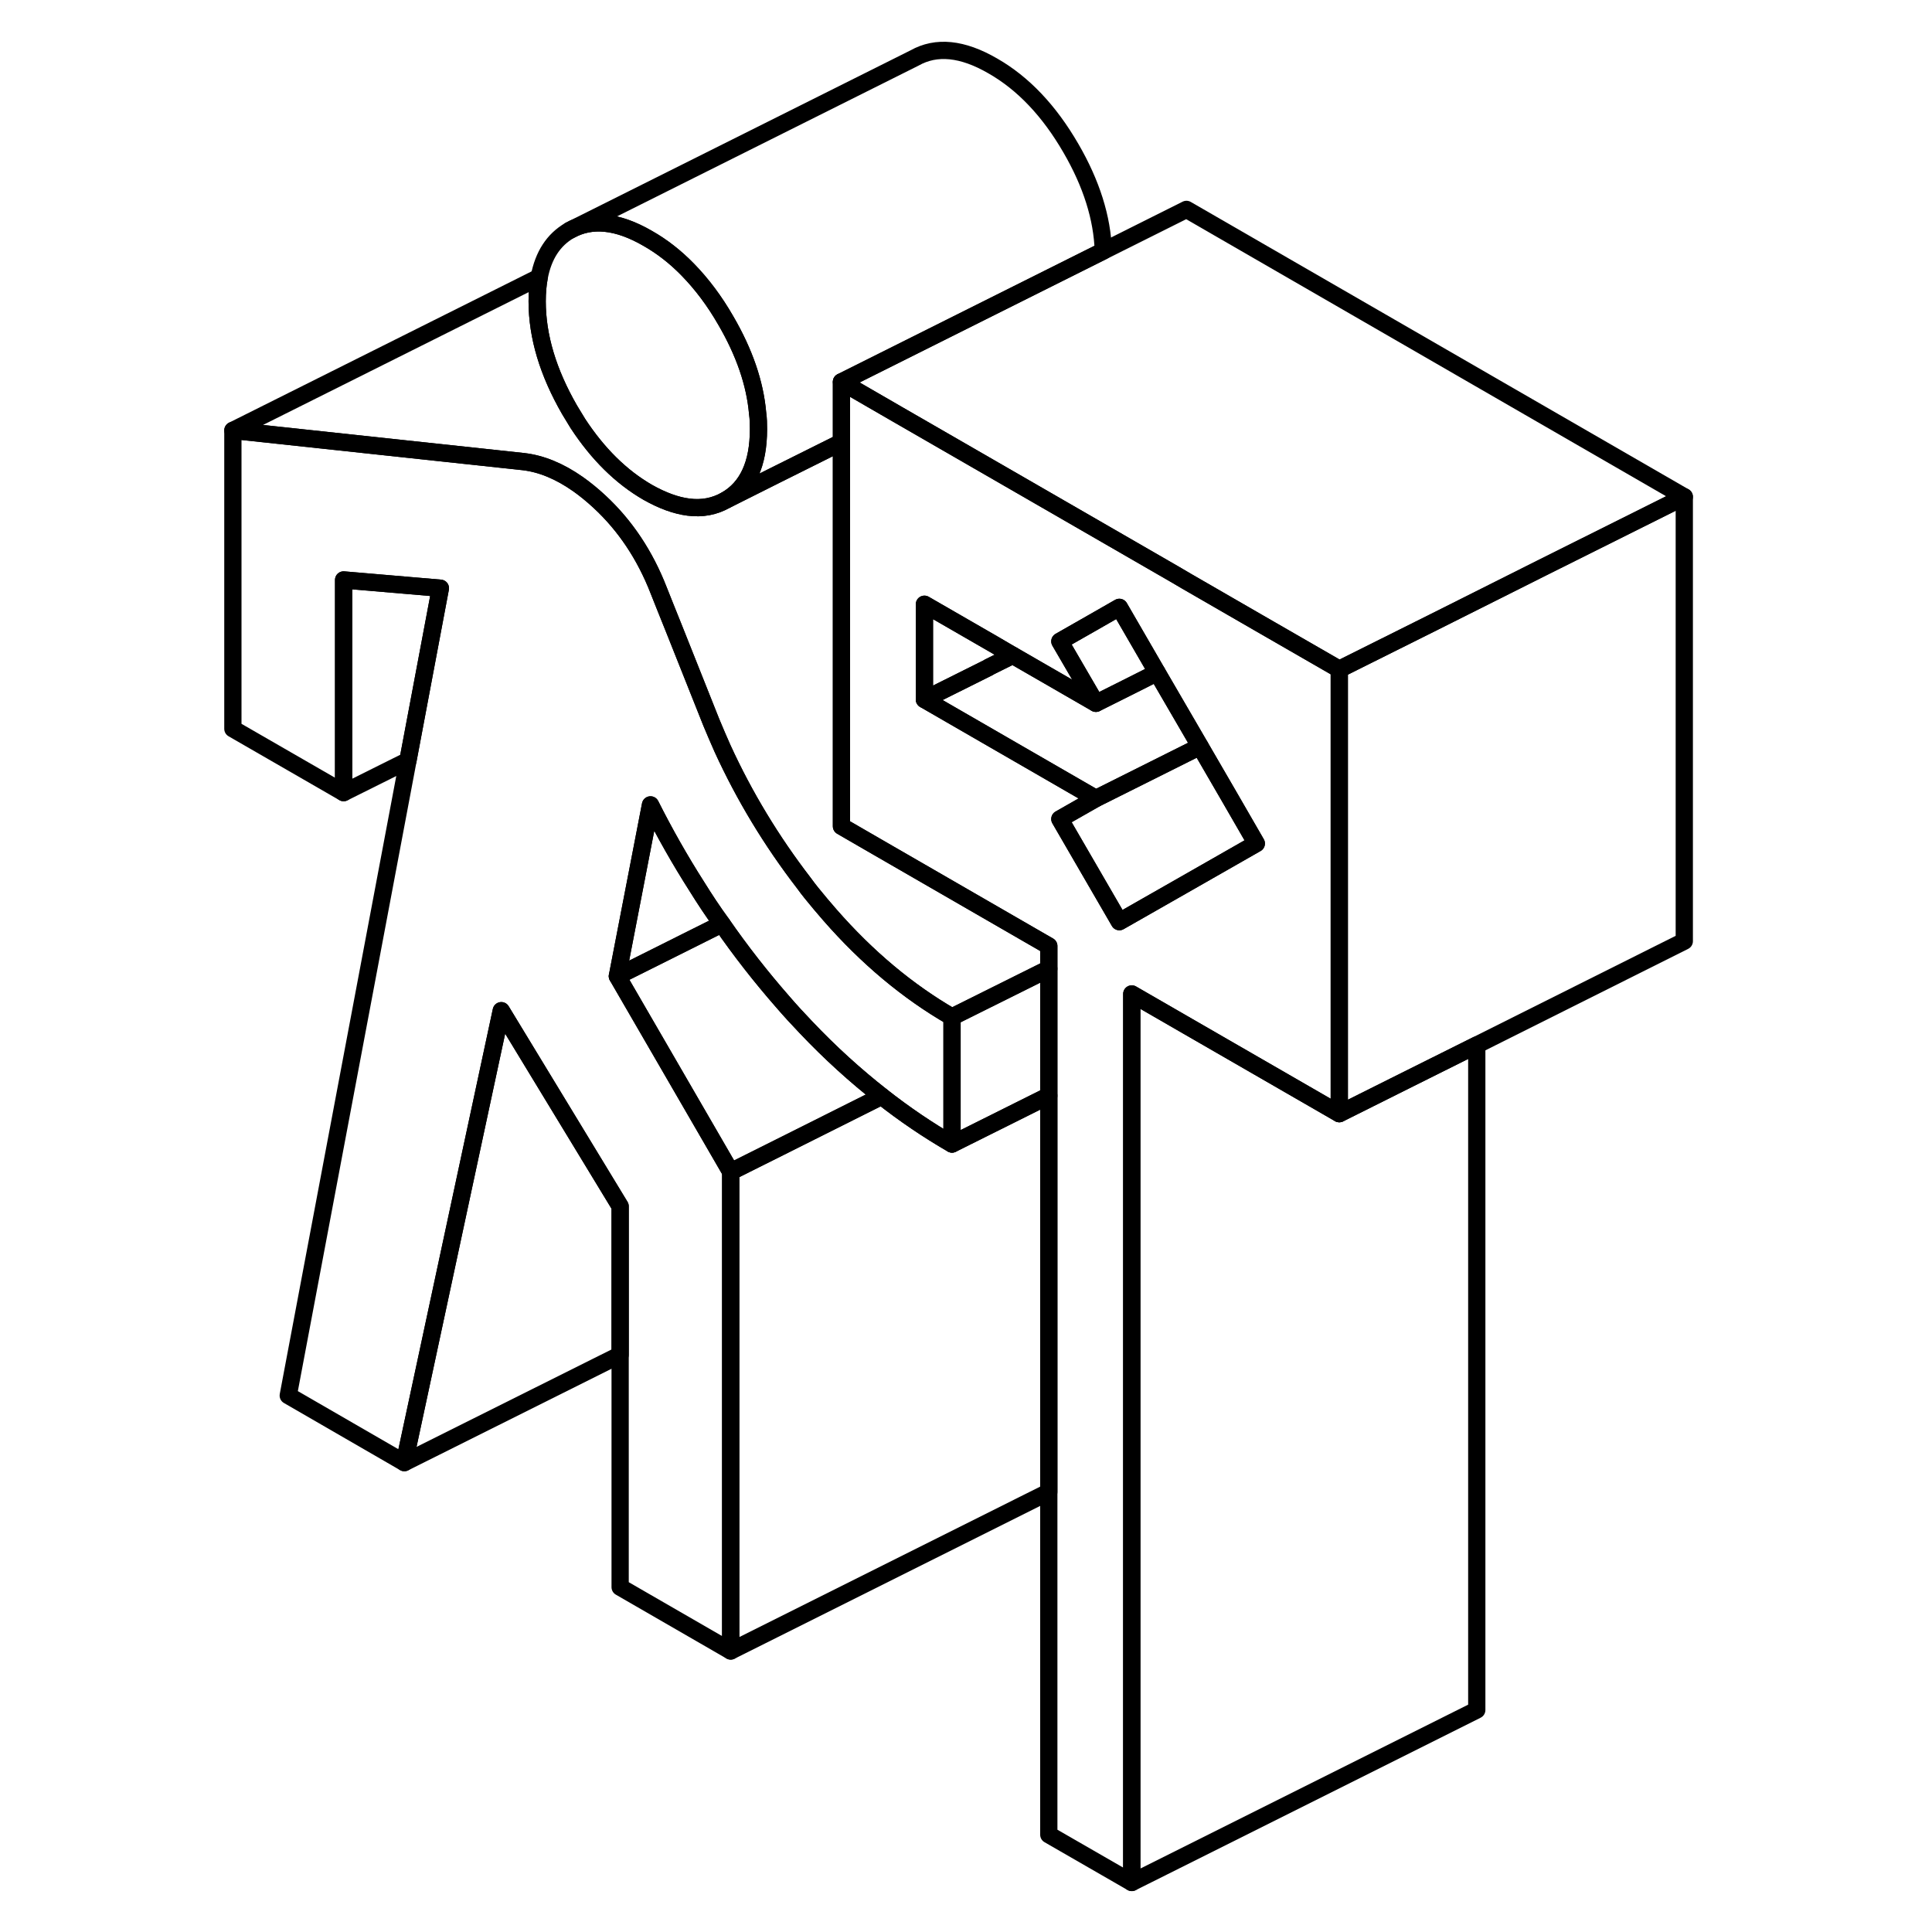 <svg width="24" height="24" viewBox="0 0 89 112" fill="none" xmlns="http://www.w3.org/2000/svg" stroke-width="1px" stroke-linecap="round" stroke-linejoin="round">
    <path d="M43.69 58.959V66.32C42.29 65.51 40.93 64.59 39.61 63.55C38.09 62.359 36.62 61.029 35.21 59.539C34.76 59.069 34.31 58.58 33.87 58.069C32.61 56.63 31.43 55.12 30.35 53.559C29.83 52.849 29.35 52.12 28.89 51.38C27.92 49.859 27.03 48.289 26.21 46.66L24.29 56.59L27.02 61.3L30.86 67.93V95.71L24.45 92.01V69.93L17.56 58.59L11.94 84.79L5.21 80.9L12.15 44.09L14.03 34.099L8.42 33.62V45.95L2 42.249V24.95L18.84 26.759C19.88 26.88 20.93 27.309 22 28.059C22.41 28.349 22.83 28.689 23.25 29.079C24.74 30.459 25.89 32.179 26.69 34.239L27.06 35.169L27.55 36.389L29.74 41.889C29.95 42.4 30.17 42.9 30.39 43.4C31.65 46.15 33.22 48.749 35.1 51.19C35.24 51.389 35.4 51.59 35.55 51.779C35.9 52.209 36.25 52.63 36.61 53.039C38.76 55.499 41.12 57.48 43.69 58.959Z" stroke="currentColor" stroke-linejoin="round"/>
    <path d="M32.47 24.88C32.47 26.9 31.84 28.27 30.58 28.99C29.93 29.36 29.21 29.5 28.42 29.399C27.69 29.309 26.9 29.02 26.05 28.54C24.51 27.65 23.16 26.32 22 24.55C21.84 24.29 21.68 24.03 21.52 23.76C20.27 21.59 19.64 19.5 19.64 17.47C19.64 16.96 19.68 16.49 19.76 16.07C20 14.8 20.59 13.9 21.52 13.36C22.78 12.65 24.29 12.8 26.05 13.82C26.88 14.29 27.66 14.9 28.37 15.63C29.18 16.46 29.92 17.439 30.58 18.59C31.65 20.43 32.27 22.22 32.42 23.959C32.46 24.27 32.47 24.58 32.47 24.88Z" stroke="currentColor" stroke-linejoin="round"/>
    <path d="M86.14 28.8V54.56L74.11 60.58L69.3 62.98L66.14 64.56V38.8L71.63 36.06L77.87 32.93L86.14 28.8Z" stroke="currentColor" stroke-linejoin="round"/>
    <path d="M49.3 56.16V63.52L44.45 65.94L43.69 66.32V58.959L43.82 58.889L49.3 56.16Z" stroke="currentColor" stroke-linejoin="round"/>
    <path d="M49.3 63.52V86.49L30.86 95.71V67.93L33.72 66.5L39.61 63.55C40.93 64.59 42.29 65.51 43.69 66.32L44.45 65.94L49.3 63.52Z" stroke="currentColor" stroke-linejoin="round"/>
    <path d="M30.35 53.56L28.28 54.59L24.29 56.59L26.21 46.66C27.03 48.289 27.92 49.86 28.89 51.38C29.35 52.12 29.83 52.85 30.35 53.56Z" stroke="currentColor" stroke-linejoin="round"/>
    <path d="M14.03 34.1L12.15 44.08V44.09L8.42 45.95V33.62L14.03 34.1Z" stroke="currentColor" stroke-linejoin="round"/>
    <path d="M24.45 69.93V78.54L11.94 84.79L17.56 58.59L24.45 69.93Z" stroke="currentColor" stroke-linejoin="round"/>
    <path d="M49.3 54.84V56.16L43.82 58.889L43.69 58.959C41.12 57.48 38.76 55.5 36.61 53.04C36.25 52.63 35.9 52.209 35.55 51.779C35.4 51.59 35.24 51.39 35.1 51.19C33.22 48.75 31.65 46.15 30.39 43.4C30.17 42.9 29.95 42.4 29.74 41.889L27.55 36.389L27.06 35.17L26.69 34.24C25.89 32.18 24.74 30.459 23.25 29.079C22.83 28.689 22.41 28.35 22 28.06C20.93 27.31 19.88 26.88 18.84 26.76L2 24.95L19.76 16.07C19.68 16.49 19.64 16.959 19.64 17.47C19.64 19.5 20.27 21.59 21.52 23.76C21.68 24.03 21.84 24.29 22 24.55C23.16 26.32 24.51 27.65 26.05 28.54C26.9 29.02 27.69 29.309 28.42 29.399C29.21 29.5 29.93 29.36 30.58 28.99L33.37 27.59L37.28 25.64V47.9L39.32 49.08L48.95 54.639L49.3 54.84Z" stroke="currentColor" stroke-linejoin="round"/>
    <path d="M52.46 14.55L45.36 18.1L43.3 19.13L37.28 22.14V25.64L33.37 27.59L30.58 28.99C31.84 28.27 32.47 26.9 32.47 24.88C32.47 24.58 32.47 24.27 32.42 23.959C32.27 22.22 31.65 20.43 30.58 18.59C29.92 17.439 29.18 16.46 28.37 15.63C27.66 14.9 26.88 14.29 26.05 13.82C24.29 12.8 22.78 12.65 21.52 13.36L41.52 3.36C42.78 2.65 44.29 2.8 46.05 3.82C47.82 4.83 49.33 6.43 50.58 8.59C51.77 10.639 52.4 12.63 52.46 14.55Z" stroke="currentColor" stroke-linejoin="round"/>
    <path d="M61.42 36.08L57.28 33.69L56.6 33.29L48.42 28.57L40.53 24.02L37.28 22.14V47.9L39.32 49.08L48.95 54.639L49.3 54.84V106.36L54.11 109.13V57.62L57.35 59.49L66.14 64.56V38.8L61.42 36.08ZM57.04 51.349L53.39 53.43L49.94 47.48L52.03 46.29L45.12 42.3L42.09 40.55V35.029L46.08 37.33L46.78 37.74L47.21 37.99L52.03 40.77L49.94 37.18L51.78 36.13L53.39 35.209L55.58 38.99L58.07 43.27L59.73 46.13L61.33 48.9L57.04 51.349Z" stroke="currentColor" stroke-linejoin="round"/>
    <path d="M47.21 37.99L46.97 38.11L45.82 38.68V38.69L42.09 40.55V35.029L46.08 37.33L46.78 37.74L47.21 37.99Z" stroke="currentColor" stroke-linejoin="round"/>
    <path d="M55.58 38.989L54.05 39.76L52.03 40.77L49.94 37.179L51.78 36.13L53.39 35.209L55.58 38.989Z" stroke="currentColor" stroke-linejoin="round"/>
    <path d="M58.07 43.27L57.21 43.7L52.29 46.16L52.03 46.289L45.12 42.3L42.09 40.55L45.82 38.69V38.679L46.97 38.109L47.21 37.989L52.03 40.77L54.05 39.76L55.58 38.989L58.07 43.27Z" stroke="currentColor" stroke-linejoin="round"/>
    <path d="M61.33 48.9L57.04 51.349L53.39 53.43L49.94 47.48L52.03 46.29L52.29 46.16L57.21 43.7L58.07 43.27L59.73 46.13L61.33 48.9Z" stroke="currentColor" stroke-linejoin="round"/>
    <path d="M74.11 60.58V99.13L54.11 109.13V57.62L57.35 59.49L66.14 64.56L69.3 62.98L74.11 60.58Z" stroke="currentColor" stroke-linejoin="round"/>
    <path d="M86.14 28.8L77.87 32.93L71.63 36.06L66.14 38.8L61.42 36.08L57.28 33.69L56.6 33.29L48.42 28.57L40.53 24.02L37.28 22.14L43.3 19.13L45.36 18.099L52.46 14.55L57.28 12.139L86.14 28.8Z" stroke="currentColor" stroke-linejoin="round"/>
    <path d="M39.61 63.55L33.72 66.5L30.86 67.93L27.02 61.3L24.29 56.59L28.28 54.599L30.35 53.56C31.43 55.12 32.61 56.63 33.87 58.07C34.31 58.58 34.76 59.07 35.21 59.54C36.62 61.03 38.09 62.36 39.61 63.55Z" stroke="currentColor" stroke-linejoin="round"/>
</svg>